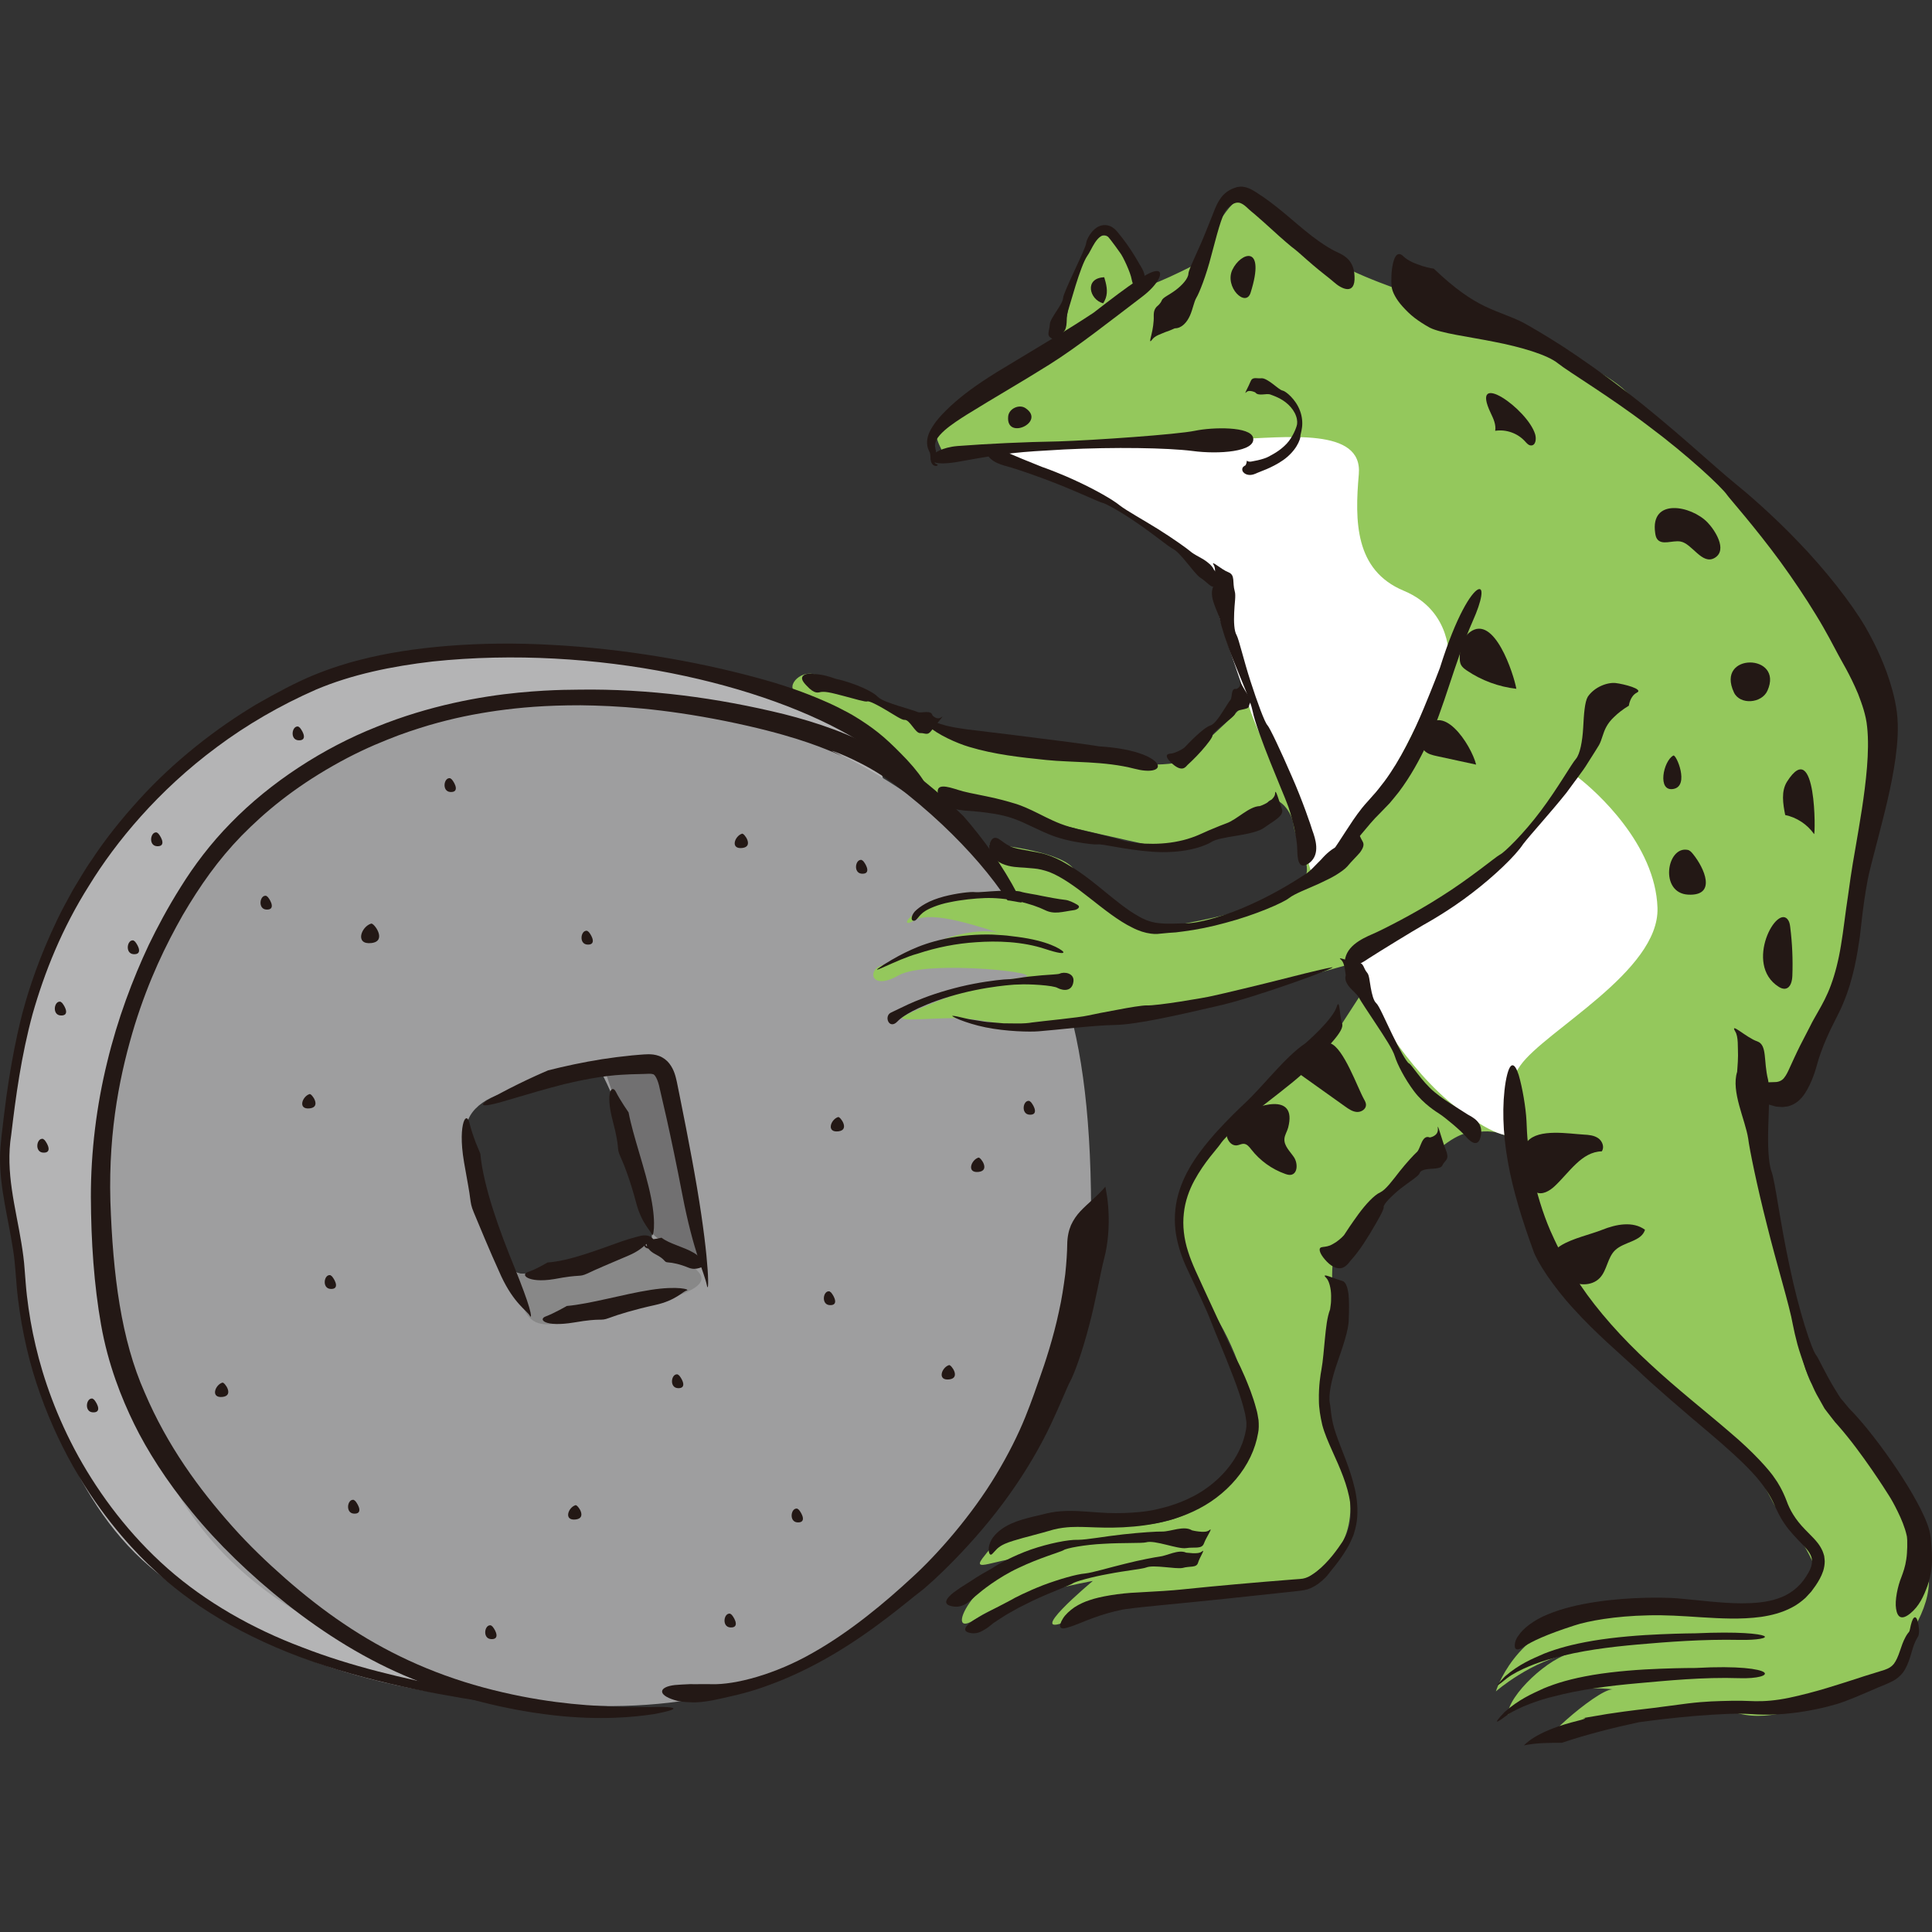 <?xml version="1.0" encoding="iso-8859-1"?>
<!-- Generator: Adobe Illustrator 21.1.0, SVG Export Plug-In . SVG Version: 6.00 Build 0)  -->
<svg version="1.1" id="_x31_2" xmlns="http://www.w3.org/2000/svg" xmlns:xlink="http://www.w3.org/1999/xlink" x="0px" y="0px"
	 viewBox="0 0 512 512" style="enable-background:new 0 0 512 512;" xml:space="preserve">
<rect x="0" y="0" width="512" height="512" fill="#333333" stroke="none"/>
<g>
	<path style="fill:#B4B4B5;" d="M77.642,184.212c-22.857,12.857-52.046,30.36-66.142,69.394
		c-14.096,39.034-9.254,53.96-9.759,59.636c-0.505,5.676,3.253,22.77,5.421,36.866c2.169,14.096,10.843,46.624,32.529,65.057
		c21.686,18.433,50.961,32.529,96.502,35.781c45.54,3.253-23.854-59.636-37.95-103.007c-14.096-43.371,8.674-100.839,8.674-100.839
		s53.13-42.287,72.647-43.371c19.517-1.084,57.467,9.759,55.299,5.421c-2.169-4.337,0-20.601-39.034-29.276
		C156.795,171.201,112.34,164.695,77.642,184.212z"/>
	<path style="fill:#9E9E9F;" d="M260.887,227.584c-19.846-21.4-79.153-61.804-157.222-33.613
		c-26.456,9.554-73.731,35.781-75.9,120.356c2.169,94.333,45.54,111.682,76.984,125.777c31.444,14.096,66.142,15.18,95.417,6.506
		c29.276-8.674,87.827-58.551,88.911-116.018C290.163,273.124,280.733,248.984,260.887,227.584z M172.518,328.423
		c-1.372,1.088-30.36,11.927-35.781,8.674c-5.422-3.253-9.759-22.228-9.759-22.228l-2.711-13.012
		c-2.711-5.963,3.795-11.385,10.843-12.469c7.048-1.084,24.396-4.879,24.396-4.879s3.795,7.048,6.506,16.264
		C168.722,309.99,173.889,327.334,172.518,328.423z"/>
	<path style="fill:#717071;" d="M160.048,282.882c5.964-1.084,14.096-3.253,15.18-0.542c1.084,2.711,10.843,53.13,10.843,53.13
		s-13.012-7.048-13.554-9.216c-0.542-2.169-6.506-25.481-6.506-25.481L160.048,282.882z"/>
	<path style="fill:#888888;" d="M136.736,337.097c0.542,1.626,17.891-1.626,23.854-4.879c5.964-3.253,11.927-3.795,11.927-3.795
		s11.226,6.312,13.011,9.216c1.785,2.905-3.253,4.879-8.132,6.506c-4.879,1.626-24.396,5.964-28.734,6.506
		c-4.337,0.542-8.132,1.084-10.301-4.879C136.194,339.807,136.736,337.097,136.736,337.097z"/>
	<path style="fill:#94C85C;" d="M265.657,119.327c-4.232,0.639-14.239,3.741-16.156-0.172c-1.917-3.913-2.169-5.421,1.626-8.674
		c3.795-3.253,23.854-15.722,25.481-17.349c1.626-1.627,5.646-5.245,6.347-10.483c0.701-5.239,5.143-18.141,8.784-20.057
		c3.641-1.916,10.827,11.262,10.859,13.04c0.032,1.778,14.67-5.812,14.67-5.812s5.034-11.328,9.294-15.646
		c4.259-4.318,13.476,3.719,19.44,9.683c5.964,5.964,17.348,10.301,26.565,13.554c9.216,3.253,48.965,16.913,58.367,26.347
		c9.401,9.434,46.267,38.168,57.11,59.854c10.843,21.686,9.759,31.444,10.301,40.661c0.542,9.216-9.758,56.925-10.843,59.094
		c-1.084,2.169-7.119,24.383-11.927,26.023c-4.809,1.64-9.76,1.761-9.76,1.761s8.694,66.083,14.256,75.479
		c5.562,9.396,22.612,21.43,26.949,34.441c4.337,13.011,6.191,18.729,1.198,28.611c-4.993,9.882-7.161,16.929-18.547,19.64
		c-11.385,2.711-19.974,6.932-28.691,4.821c-8.717-2.111-38.535,0.058-47.751,5.479c-9.216,5.421,9.759-11.927,14.096-11.927
		c0,0-16.455-2.312-27.745,6.705c0.095-5.079,10.938-15.379,17.444-16.464c-11.385,2.169-20.601,10.301-20.601,10.301
		s4.879-16.264,23.312-20.059c18.433-3.795,52.588-2.711,52.588-2.711s11.427-4.3,7.882-11.908
		c-3.545-7.609-9.915-14.622-9.915-14.622l-6.642-12.504c0,0-33.071-27.107-38.492-33.613c-5.421-6.506-20.602-31.986-21.686-43.914
		c-1.084-11.927-13.011-8.674-13.011-8.674s-2.711-1.084-9.216,4.337c-6.506,5.421-24.991,25.47-27.107,27.107
		c-2.116,1.637-0.542,16.264-0.542,21.686c0,5.421-4.879,13.554,0.542,28.734c5.421,15.18,5.975,26.288-5.382,34.514
		c-11.356,8.226-13.051,4.521-13.051,4.521s-38.492,2.169-52.046,8.132c-13.554,5.964,5.964-10.301,5.964-10.301
		s-21.882,3.839-31,10.052c-9.118,6.213-0.444-12.22,15.278-16.015c-7.59-1.084-16.806,4.337-13.554,0
		c3.253-4.337,8.132-9.758,19.517-9.758c11.385,0,19.202,2.587,29.931-0.333c10.73-2.92,22.115-13.763,22.657-20.811
		c0.542-7.048-3.385-21.412-9.282-31.579c-5.898-10.166-11.319-23.178-11.319-29.141s12.469-21.144,18.975-27.107
		c6.506-5.964,24.839-23.039,24.839-23.039l4.45-6.87l-0.487-9.352c0,0-24.464,6.732-29.886,8.358
		c-5.422,1.626-46.624,9.216-52.588,9.216c-5.964,0-15.035-2.042-21.071-2.647c-6.036-0.605-20.188,1.281-16.365-0.746
		c3.823-2.027,19.891-8.928,30.494-10.039c10.603-1.111-24.502-5-32.092-0.663c-7.59,4.337-8.447-1.849-3.953-2.822
		c4.495-0.973,21.453-12.631,33.575-7.615c-7.395-2.032-20.584-7.136-25.645-4.042c-5.062,3.094-0.06-7.541,27.528-7.103
		c-6.567-8.778-7.339-13.242-7.339-13.242s17.711,1.56,21.982,6.265c4.271,4.705,7.998,18.874,29.989,14.771
		c21.991-4.103,27.181-8.344,30.82-11.374c3.64-3.03-1.606-9.836-2.236-14.565c-0.63-4.729-5.086-8.52-6.924-6.082
		c-1.838,2.438-17.97,13.891-30.505,11.417c-12.536-2.474-56.694-13.176-56.694-13.176l-16.019-14.778
		c0,0-14.638-10.843-20.059-11.927c-5.421-1.084-1.394-6.186,2.421-5.659c3.816,0.527,20.349,8.37,27.396,12.165
		c7.048,3.795,17.891,4.879,23.854,6.506s36.479,5.524,40.458,5.381c3.979-0.143,7.793-0.502,9.961-3.212
		c2.169-2.711,14.186-12.566,14.141-14.957c-0.045-2.391-2.876-27.294-2.756-31.667c0.12-4.373-10.843-11.927-11.385-13.554
		C316.185,137.588,269.89,118.688,265.657,119.327z"/>
	<path style="fill:#FFFFFF;" d="M265.657,119.327c7.157-2.883,46.191-2.34,60.829-2.883c14.638-0.542,34.697-3.253,33.613,9.216
		c-1.084,12.469-1.084,25.481,11.927,30.902c13.012,5.421,11.927,18.433,11.927,18.433s-22.154,46.352-28.734,52.046
		s-6.506,10.301-9.216-1.626c-2.711-11.927-12.161-29.272-15.026-38.219c-2.865-8.947-9.464-26.238-9.394-31.844
		c0.07-5.606-26-23.185-39.553-28.606C268.477,121.324,265.657,119.327,265.657,119.327z"/>
	<path style="fill:#FFFFFF;" d="M418.143,205.978c4.845,3.715,20.567,17.81,21.109,34.617c0.542,16.806-29.818,32.529-36.324,41.745
		s-2.169,18.433-2.169,18.433s-2.998,1.841-15.053-7.483c-12.055-9.323-24.931-28.751-26.083-38.283
		c11.859-8.448,33.545-19.833,37.34-24.712C400.76,225.415,418.143,205.978,418.143,205.978z"/>
	<g>
		<path style="fill:#231815;" d="M321.704,150.979c-0.469-1.094-1.602-1.97-2.798-2.751c-1.244-0.735-2.576-1.352-3.439-2.104
			c-0.868-0.753-4.511-3.355-8.505-5.868c-4.01-2.504-8.381-4.892-10.2-6.309c-1.924-1.577-6.534-4.165-10.984-6.241
			c-4.438-2.109-8.714-3.658-9.643-3.973c-1.826-0.707-8.369-3.359-10.477-4.407c-2.112-1.022-5.252-2.057-4.232,0.639
			c1.001,2.677,4.461,3.325,6.321,3.876c0.936,0.241,6.797,2.152,12.473,4.418c5.689,2.242,11.172,4.839,11.986,5.009
			c0.822,0.138,5.209,2.581,9.357,5.483c4.176,2.864,8.116,6.099,9.122,6.615c2.15,0.953,5.61,6.461,7.384,7.708
			c1.944,1.184,2.877,2.996,4.201,2.287c1.285-0.697,4.246-1.23,2.843-1.377c-0.7-0.073-1.543-0.825-2.216-1.561
			C322.232,151.68,321.704,150.979,321.704,150.979z"/>
		<path style="fill:#231815;" d="M289.782,82.891c10.082-7.839,14.849-11.112,16.816-11.066c1.899-0.023,0.578,3.368-3.818,6.729
			c-8.73,6.633-17.276,13.408-24.633,18.024c-7.33,4.615-14.84,8.894-21.98,13.332c-1.763,1.125-3.981,2.521-5.834,4.127
			c-0.884,0.809-1.745,1.668-2.175,2.563c-0.193,0.441-0.353,0.888-0.358,1.336c-0.061,0.233,0.034,0.443,0.054,0.667l0.05,0.339
			l0.12,0.492c0.118,1.242-0.281,1.997-0.344,2.645c-0.063,0.304,0.007,0.658,0.29,0.82c0.254,0.144,0.43,0.161,0.528,0.231
			l-0.043,0.221c-0.118,0.032-0.458,0.344-1.185-0.144c-0.598-0.573-0.582-1.174-0.655-1.655c-0.05-0.496-0.052-1.065-0.165-1.494
			c0.009-0.121-0.598-1.099-0.687-1.892c-0.177-0.838-0.061-1.645,0.104-2.367c0.372-1.458,1.097-2.482,1.747-3.48
			c1.38-1.91,2.848-3.352,4.391-4.793c3.106-2.851,6.65-5.481,12.169-8.911c5.526-3.335,11.972-7.225,17.04-10.283
			C286.234,85.259,289.782,82.891,289.782,82.891z"/>
		<path style="fill:#231815;" d="M311.379,87.008c1.84-0.014,3.224-1.672,3.976-3.385c0.773-1.746,1.033-3.575,1.697-4.725
			c0.73-1.152,2.63-5.952,3.931-11.086c0.707-2.559,1.362-5.196,2.048-7.468c0.686-2.226,1.384-4.315,2.195-5.033
			c0.378-0.357,0.786-0.785,1.337-1.137c0.523-0.36,1.282-0.617,2.073-0.392c1.359,0.512,1.819,1.38,3.691,2.84
			c1.572,1.333,3.129,2.761,4.584,4.067c2.877,2.648,5.44,4.829,6.165,5.334c0.9,0.669,2.8,2.464,4.898,4.236
			c2.075,1.797,4.373,3.478,5.451,4.448c2.18,1.977,5.773,3.607,5.54-1.449c-0.136-4.991-3.65-5.898-5.508-6.876
			c-0.449-0.232-2.053-1.111-4.096-2.574c-2.06-1.438-4.536-3.515-7.101-5.708c-2.556-2.19-5.272-4.393-7.574-5.958
			c-0.952-0.606-2.664-1.865-3.863-2.285c-1.226-0.474-2.139-0.443-2.538-0.335c-0.417,0.015-0.471,0.057-0.512,0.077
			c-0.553,0.222-2.939,0.681-4.599,3.401c-0.426,0.65-0.813,1.408-1.16,2.245c-0.247,0.625-0.505,1.281-0.77,1.957
			c-0.501,1.248-1.029,2.569-1.559,3.896c-2.096,5.318-4.672,10.171-4.744,11.42c-0.036,1.284-1.665,3.089-3.392,4.374
			c-1.76,1.321-3.371,1.928-3.673,2.733c-0.349,0.855-0.958,1.305-1.393,1.705c-0.417,0.517-0.759,1.049-0.732,2.476
			c0.063,1.425-0.252,3.482-0.621,4.928c-0.363,1.443-0.553,2.272,0.213,1.243c0.743-1.032,2.266-1.427,3.582-2.006
			C310.287,87.542,311.343,86.958,311.379,87.008z"/>
		<path style="fill:#231815;" d="M379.968,71.197c5.601,5.345,9.681,8.091,13.445,9.929c3.745,1.804,7.06,2.723,10.302,4.4
			c1.595,0.879,5.472,3.087,10.411,6.262c4.912,3.216,10.88,7.391,16.809,11.969c11.906,9.109,23.423,19.964,29.067,24.52
			c2.778,2.227,9.702,8.134,16.66,15.419c6.987,7.24,13.88,15.981,17.65,22.393c0.899,1.629,3.367,5.797,5.635,11.938
			c1.083,3.102,2.214,6.633,2.744,10.724c0.514,4.227,0.152,8.271-0.358,12.167c-1.09,7.775-3.045,15.005-4.518,20.772
			c-1.518,5.746-2.581,9.964-2.839,11.387c-1.468,7.756-1.876,14.17-2.245,16.134c-0.471,3.05-1.414,10.034-4.341,16.847
			c-0.363,0.844-0.725,1.69-1.151,2.504c-0.387,0.775-0.773,1.546-1.153,2.306c-0.73,1.421-1.402,2.82-1.978,4.162
			c-1.178,2.667-2.017,5.074-2.486,6.805c-0.328,1.241-1.45,5.224-3.405,8.082c-0.972,1.441-2.286,2.63-3.947,3.14
			c-0.39,0.19-0.825,0.167-1.228,0.247c-0.408,0.082-0.813,0.094-1.212,0.043c-0.396-0.031-0.788-0.059-1.171-0.088
			c-0.381-0.109-0.757-0.214-1.121-0.318c-1.461-0.326-2.719-1.236-3.72-1.791c-0.918-0.696-1.577-1.329-1.933-1.862
			c-0.732-1.081-0.116-1.729,1.595-2.123c1.702-0.399,3.31-0.318,4.939-0.403c0.807,0.003,1.767-0.317,2.361-1.082
			c0.598-0.74,1.008-1.605,1.391-2.454c0.43-0.939,0.865-1.884,1.289-2.808c0.523-1.149,1.076-2.277,1.602-3.341
			c1.09-2.114,2.062-3.996,2.778-5.382c0.322-0.709,1.065-1.989,2.089-3.797c1.004-1.759,2.252-3.985,3.312-6.908
			c1.069-2.905,1.983-6.428,2.635-10.457c0.684-4.024,1.149-8.536,1.901-13.369c0.231-1.738,0.865-6.481,1.967-12.604
			c1.042-6.126,2.413-13.712,3.027-21.188c0.297-3.724,0.397-7.437,0.041-10.72c-0.301-3.192-1.396-6.139-2.397-8.763
			c-2.189-5.231-4.549-8.962-5.204-10.271c-1.248-2.318-3.233-6.236-5.961-10.666c-2.701-4.437-6.031-9.413-9.398-14.043
			c-6.768-9.244-13.692-17.015-14.138-17.712c-1.441-2.138-10.617-10.677-20.826-18.274c-10.121-7.734-21.209-14.385-23.994-16.614
			c-2.769-2.278-9.869-4.367-16.956-5.73c-7.101-1.419-14.029-2.241-17.038-3.741c-1.498-0.829-2.848-1.702-4.047-2.617
			c-1.196-0.919-2.22-1.969-3.095-2.924c-1.745-1.917-2.812-3.906-2.973-5.413c-0.308-3.011,0.299-10.665,3.072-7.999
			c1.355,1.347,3.412,2.046,5.073,2.611C378.604,71.018,379.968,71.197,379.968,71.197z"/>
		<path style="fill:#231815;" d="M381.595,176.986c4.393-14.032,8.372-19.92,10.051-20.756c1.699-0.845,1.112,2.867-1.353,8.36
			c-4.885,11.098-7.633,23.189-11.958,32.244c-2.121,4.522-4.559,8.973-7.635,13.053c-0.809,0.993-1.588,2.006-2.431,2.97
			l-2.669,2.762c-1.593,1.527-3.127,3.401-4.676,5.262c-3.079,3.704-7.982,9.602-12.282,11.854
			c-2.087,1.195-3.788,1.287-4.069,1.135c-0.154-0.079,0.002-0.261,0.503-0.546c0.501-0.27,1.346-0.709,2.486-1.593
			c2.291-1.762,3.854-3.813,5.25-5.701c1.382-1.918,2.558-3.775,3.806-5.698c1.26-1.925,2.533-3.937,4.314-6.182
			c0.43-0.563,0.958-1.132,1.486-1.722c0.458-0.52,0.934-1.057,1.425-1.617c1.026-1.064,1.96-2.377,3.047-3.745
			c4.191-5.635,7.88-13.209,10.42-19.355C379.871,181.571,381.595,176.986,381.595,176.986z"/>
		<path style="fill:#231815;" d="M354.649,224.218c-1.581,0.632-3.12,1.951-4.518,3.557c-1.511,1.459-2.918,3.195-4.439,4.056
			c-1.45,0.938-7.155,4.672-13.796,7.661c-6.582,3.096-14.106,5.198-17.643,5.205c-1.874-0.043-4.871,0.319-8.046-0.165
			c-0.773-0.163-1.486-0.335-2.261-0.618c-0.773-0.339-1.554-0.689-2.32-1.151c-1.547-0.859-3.063-1.93-4.525-3.045
			c-2.925-2.232-5.676-4.6-7.989-6.387c-2.307-1.796-4.16-3.012-4.849-3.404c-1.348-0.781-4.384-2.928-8.451-3.857
			c-3.768-0.758-7.2-1.179-8.322-1.901c-1.264-0.616-2.021-1.38-2.848-1.862c-0.786-0.457-1.817-0.565-2.361,1.356
			c-0.254,0.986-0.059,2.015,0.526,2.972c0.582,0.956,1.604,1.735,2.71,2.234c2.266,1.004,4.556,0.965,6.038,1.075
			c0.367,0.032,1.23,0.107,2.465,0.212c1.269,0.112,2.504,0.39,4.137,0.971c3.186,1.246,6.96,3.951,10.671,6.902
			c3.729,2.924,7.554,5.997,11.177,7.757c1.76,0.928,3.494,1.451,4.96,1.634c1.412,0.214,2.261,0.028,2.619,0
			c0.349-0.053,1.117-0.088,2.182-0.203c0.537-0.036,1.153-0.079,1.84-0.126c0.671-0.086,1.409-0.18,2.2-0.281
			c3.163-0.406,7.114-1.171,11.007-2.259c7.828-2.052,15.404-5.387,16.811-6.566c1.443-1.116,4.658-2.338,7.855-3.768
			c1.57-0.768,3.186-1.478,4.511-2.291c1.321-0.817,2.417-1.601,3.043-2.293c1.203-1.461,2.492-2.657,3.369-3.706
			c0.822-1.13,1.235-2.079,0.691-2.948c-1.047-1.781-2.316-5.637-2.306-3.737c-0.002,0.946-0.981,2.261-2.001,3.283
			C355.703,223.493,354.649,224.218,354.649,224.218z"/>
		<path style="fill:#231815;" d="M431.665,187.012c-1.731,1.049-2.925,2.031-3.865,2.948c-0.979,0.902-1.62,1.77-2.087,2.621
			c-0.945,1.692-1.131,3.36-1.948,4.854c-0.431,0.735-1.552,2.498-3.025,4.814c-0.698,1.18-1.622,2.416-2.596,3.729
			c-0.967,1.313-1.989,2.705-3.029,4.118c-4.38,5.483-9.382,10.902-11.467,13.601c-2.03,3.102-7.742,8.551-13.558,12.982
			c-5.791,4.486-11.7,7.786-12.964,8.495c-2.524,1.439-11.46,6.904-14.353,8.776c-2.843,1.976-7.187,4.112-6.28,0.034
			c0.895-4.06,5.807-5.776,8.401-6.969c1.285-0.604,9.464-4.573,17.022-9.437c7.622-4.777,14.471-10.506,15.545-11.072
			c1.135-0.485,6.435-5.678,10.887-11.656c4.484-5.961,8.175-12.504,9.296-13.744c1.081-1.272,1.724-4.743,1.917-8.249
			c0.179-3.536,0.405-6.852,1.228-8.226c1.815-2.654,5.263-3.854,7.384-3.62c2.114,0.255,7.481,1.599,5.626,2.541
			C431.95,184.474,431.665,187.012,431.665,187.012z"/>
		<path style="fill:#231815;" d="M321.584,155.352c-0.705,1.32-0.421,3.058,0.15,4.662c0.539,1.628,1.355,3.144,1.627,4.432
			c0.199,1.32,1.745,6.226,3.77,11.21c1.996,5.003,4.321,10.18,4.826,12.78c1.078,5.621,8.403,22.386,9.11,24.424
			c0.446,1.006,1.176,3.423,1.772,5.901c0.576,2.484,0.954,5.018,0.945,6.272c0.045,2.499,0.233,5.801,3.217,3.655
			c3.027-2.344,1.541-6.555,0.784-8.635c-0.317-1.099-2.624-7.943-5.487-14.396c-2.816-6.484-5.759-12.788-6.435-13.494
			c-0.689-0.7-2.689-6.083-4.454-11.583c-1.785-5.507-3.081-11.117-3.684-12.239c-0.677-1.119-0.766-3.583-0.657-5.946
			c0.073-2.388,0.514-4.581,0.145-5.727c-0.671-2.342,0.197-4.239-1.631-4.999c-1.89-0.695-4.917-3.522-3.926-1.921
			c0.498,0.799,0.34,2.166,0.247,3.37C321.733,154.307,321.584,155.352,321.584,155.352z"/>
		<path style="fill:#231815;" d="M460.362,284.042c-1.663,5.234,2.143,12.636,2.93,17.71c0.304,2.59,2.32,12.53,4.978,22.923
			c2.578,10.424,5.957,21.234,6.861,26.391c0.258,1.382,0.671,3.139,1.201,5.167c0.551,2.021,1.364,4.272,2.189,6.706
			c0.46,1.204,1.015,2.427,1.552,3.69c0.521,1.267,1.103,2.547,1.853,3.797l1.065,1.904l0.539,0.957l0.693,0.914l1.412,1.823
			l0.709,0.898l0.659,0.733c3.507,3.97,6.6,8.293,8.961,11.685c2.356,3.419,3.999,5.995,4.57,6.909
			c0.591,0.905,1.475,2.458,2.395,4.359c0.927,1.875,1.901,4.212,2.354,6.261c0.147,0.554,0.084,0.835,0.154,1.315
			c0.002,0.603,0.005,1.203,0.005,1.793c-0.034,1.162-0.095,2.269-0.251,3.243c-0.27,1.948-0.832,3.478-1.292,4.714
			c-0.986,2.401-1.785,6.199-1.416,8.405c0.342,2.266,1.43,3.138,3.779,1.226c2.347-1.921,3.532-4.537,4.547-7.305
			c0.494-1.405,0.904-3.043,1.069-4.648c0.172-1.601,0.129-3.08,0.077-4.272c-0.025-0.597-0.093-1.986-0.29-3.921
			c-0.342-2.606-1.4-4.914-2.698-7.56c-2.644-5.204-6.525-11.206-10.801-16.935c-2.146-2.863-4.371-5.65-6.709-8.203
			c-0.566-0.62-1.305-1.299-1.717-1.833c-0.444-0.539-0.881-1.067-1.307-1.585c-0.922-0.935-1.543-2.264-2.252-3.303
			c-2.66-4.416-4.225-8.006-4.79-8.735c-1.269-1.408-4.747-12.228-7.087-23.511c-2.479-11.262-3.888-22.862-4.828-25.282
			c-0.884-2.435-1.013-7.367-0.85-12.244c0.125-4.884,0.478-9.665-0.07-12.097c-1.251-4.98-0.159-9.178-2.857-10.155
			c-2.771-0.898-7.429-5.338-5.83-2.599c0.852,1.353,0.643,4.071,0.73,6.346c-0.011,1.153-0.079,2.232-0.143,3.025
			C460.398,283.54,460.362,284.042,460.362,284.042z"/>
		<path style="fill:#231815;" d="M406.316,331.379c-2.807-7.745-5.356-15.729-6.716-23.509c-1.389-7.755-1.572-15.205-0.58-21.207
			c1.067-6.004,2.424-5.003,3.453-1.78c0.958,3.241,1.892,8.645,2.064,12.194c0.107,1.781,0.107,3.93,0.442,6.268
			c0.143,1.17,0.249,2.404,0.435,3.663c0.229,1.252,0.465,2.542,0.705,3.854c1.078,5.221,2.75,10.674,4.722,15.246
			c1.026,2.257,3.464,7.927,8.018,14.497c4.454,6.624,11.007,14.044,18.309,20.739c7.253,6.753,15.103,12.893,21.289,18.237
			c6.237,5.243,10.583,10.147,11.924,12.254c0.696,0.917,2.019,3.088,3.095,5.929c0.813,2.321,2.257,4.872,4.86,7.538
			c0.707,0.723,1.436,1.469,2.186,2.236c0.775,0.813,1.749,1.887,2.463,3.48c0.161,0.425,0.322,0.854,0.437,1.296
			c0.068,0.466,0.118,0.941,0.147,1.416c0.007,0.902-0.163,1.824-0.401,2.578c-0.51,1.531-1.237,2.735-1.989,3.861l-1.178,1.622
			l-1.516,1.643c-1.106,0.999-2.318,1.905-3.632,2.576c-2.615,1.378-5.413,2.078-8.145,2.48c-5.485,0.742-10.812,0.402-15.851,0.105
			c-5.064-0.339-9.756-0.647-14.127-0.511c-8.759,0.187-15.887,1.475-19.523,2.686c-7.384,2.382-11.245,4.204-13.223,5.543
			c-0.977,0.663-1.89,1.021-2.302,0.633c-0.208-0.194-0.301-0.58-0.229-1.188c0.054-0.617,0.281-1.458,0.943-2.288
			c1.142-1.825,4.056-4.163,7.855-5.674c3.786-1.581,8.356-2.633,12.837-3.297c8.972-1.337,17.627-1.135,19.888-1.022
			c1.135,0.013,4.957,0.424,10.107,0.929c2.578,0.237,5.501,0.492,8.596,0.489c3.079-0.017,6.394-0.211,9.466-1.267
			c3.113-1.015,5.728-3.03,7.504-5.851c0.872-1.342,1.622-2.79,1.554-4.22c-0.059-1.434-1.047-2.667-2.028-3.736
			c-2.048-2.114-3.995-4.101-5.263-6.038c-1.337-1.902-2.069-3.66-2.624-4.847c-0.999-2.365-2.923-5.536-5.936-8.722
			c-2.97-3.199-6.731-6.526-10.583-9.824c-7.76-6.536-15.626-13.294-19.893-17.403c-4.336-4.018-11.147-9.804-16.725-16.003
			C411.495,340.879,407.288,334.31,406.316,331.379z"/>
		<path style="fill:#231815;" d="M449.312,442.032c11.618-0.635,16.927,0.289,18.135,1.111c1.205,0.856-1.69,1.748-6.507,1.593
			c-9.643-0.326-19.245,0.671-26.855,1.339c-7.613,0.681-15.21,1.615-22.494,3.544c-3.675,0.863-9.017,2.755-12.01,4.781
			c-2.828,2.118-4.33,3.002-0.877-0.67c3.766-3.314,7.015-4.741,10.388-6.288c3.439-1.421,7.252-2.576,13.053-3.566
			c5.807-0.971,12.618-1.464,17.953-1.649C445.438,442.018,449.312,442.032,449.312,442.032z"/>
		<path style="fill:#231815;" d="M449.326,432.844c11.605-0.515,16.913,0.139,18.121,0.676c1.205,0.572-1.69,1.163-6.509,1.067
			c-9.647-0.205-19.267,0.553-26.905,1.221c-7.633,0.684-15.273,1.622-22.587,3.684c-3.684,0.927-9.031,2.991-11.942,5.146
			c-2.751,2.252-4.09,3.187-0.646-0.394c3.761-3.233,7.021-4.568,10.386-6.032c3.435-1.339,7.228-2.428,12.996-3.412
			c5.777-0.966,12.565-1.489,17.89-1.704C445.454,432.861,449.326,432.844,449.326,432.844z"/>
		<path style="fill:#231815;" d="M345.899,276.512c-5.32,3.563-11.179,11.386-16.089,15.932c-1.21,1.148-4.203,3.945-7.837,7.975
			c-3.525,4.048-7.953,9.489-9.783,16.312c-0.906,3.375-1.088,6.981-0.533,10.372c0.562,3.392,1.704,6.567,3.045,9.367
			c2.639,5.622,4.946,10.41,6.135,13.523c1.285,3.337,3.543,8.488,5.855,14.526c1.162,3.009,2.334,6.273,3.133,9.593
			c0.242,0.836,0.31,1.644,0.444,2.461c0.1,0.428,0.018,0.757,0.036,1.129c0.014,0.354,0.002,0.727-0.104,1.157
			c-0.281,1.648-0.77,3.266-1.455,4.784c-2.694,6.167-8.007,10.572-12.529,12.894c-4.597,2.39-8.46,3.132-9.774,3.464
			c-2.662,0.684-9.013,1.33-15.529,0.805c-3.267-0.228-6.754-0.578-10.014-0.292c-1.586,0.11-3.254,0.468-4.445,0.781
			c-1.187,0.282-2.216,0.528-3.036,0.723c-3.312,0.832-7.751,2.035-10.316,5.479c-0.605,0.859-0.972,1.829-1.067,2.646
			c-0.109,0.794,0.077,1.405,0.238,1.667c0.419,0.598,0.822-0.234,1.982-1.391c1.219-1.1,2.658-1.585,4.262-2.098
			c1.597-0.501,3.376-0.973,5.227-1.459c0.931-0.25,1.869-0.503,2.794-0.751c0.909-0.259,1.803-0.515,2.667-0.761
			c1.615-0.411,3.213-0.59,4.563-0.665c0.675-0.041,2.263-0.07,4.629,0.019c2.359,0.09,5.562,0.228,9.224,0.045
			c3.666-0.186,7.853-0.656,12.171-1.844c4.3-1.179,8.759-3.114,12.586-6.027c3.82-2.877,7.021-6.628,8.999-10.781
			c0.992-2.069,1.674-4.228,2.032-6.344c0.224-0.971,0.204-2.32,0.116-3.393c-0.186-1.007-0.306-2.044-0.585-2.907
			c-0.945-3.592-2.141-6.409-3.038-8.563c-0.92-2.139-1.606-3.562-1.926-4.073c-0.614-1.036-2.354-4.97-4.81-10.302
			c-1.23-2.661-2.626-5.679-4.108-8.884c-1.436-3.206-3.145-6.572-4.196-9.92c-1.101-3.376-1.511-6.893-1.137-10.141
			c0.331-3.258,1.432-6.224,2.782-8.714c2.717-4.993,5.92-8.264,6.829-9.589c3.673-5.435,19.594-15.748,24.05-20.909
			c4.484-5.034,9.011-9.198,8.274-11.13c-0.718-1.967-0.566-7.154-1.484-4.271c-0.453,1.447-2.452,3.911-4.43,5.919
			C347.786,274.902,345.899,276.512,345.899,276.512z"/>
		<path style="fill:#231815;" d="M315.879,405.551c-2.128-1.337-5.653,0.361-7.919,0.327c-1.149-0.045-5.63,0.225-10.334,0.749
			c-4.713,0.505-9.609,1.438-11.936,1.44c-2.517-0.099-7.762,0.955-12.484,2.574c-4.715,1.651-8.773,3.973-9.606,4.516
			c-0.804,0.604-2.884,1.628-4.889,2.896c-1.944,1.34-4.11,2.559-5.062,3.312c-2.057,1.361-4.622,3.709-1.314,4.316
			c3.287,0.709,5.22-2.061,6.774-3.201c0.689-0.623,5.374-4.464,10.85-6.982c5.408-2.605,11.195-4.246,11.902-4.693
			c0.684-0.504,5.592-1.459,10.631-1.686c5.03-0.314,10.119-0.1,11.231-0.384c2.277-0.689,8.412,1.873,10.608,1.53
			c2.259-0.364,4.148,0.364,4.735-1.252c0.576-1.638,2.594-4.45,1.389-3.479c-0.603,0.488-1.74,0.463-2.732,0.34
			C316.73,405.776,315.879,405.551,315.879,405.551z"/>
		<path style="fill:#231815;" d="M331.417,77.583c-1.276,4.039-6.999-1.542-4.815-6.115
			C328.786,66.896,335.545,64.507,331.417,77.583z"/>
		<path style="fill:#231815;" d="M282.038,119.109c13.325-0.667,27.356-0.436,34.058,0.411c6.693,0.902,16.839,0.261,15.991-3.515
			c-0.678-3.039-10.71-2.824-15.393-1.85c-4.663,0.983-26.737,2.515-36.099,2.817c-9.378,0.163-18.767,0.621-26.81,1.227
			c-8.068,0.665-11.283,6.448,1.121,4C267.375,119.968,269.398,119.82,282.038,119.109z"/>
		<path style="fill:#231815;" d="M332.663,103.997c0.854,1.135,2.941,0.11,4.078,0.586c0.532,0.227,2.832,0.884,4.674,2.64
			c0.915,0.855,1.686,1.952,2.053,3.037c0.394,1.077,0.365,2.094,0.147,2.668c-0.385,1.26-1.443,3.662-3.272,5.284
			c-1.736,1.643-3.877,2.625-4.305,2.875c-0.437,0.248-1.545,0.623-2.735,0.893c-0.596,0.138-1.205,0.258-1.754,0.348
			c-0.446,0.054-0.716-0.014-0.89-0.096l-0.19-0.128l-0.036-0.057l-0.05,0.368c-0.107,0.651-0.335,0.928-0.354,0.938l0.179-0.088
			l-0.002,0.001c-0.168,0.062-0.43,0.173-0.646,0.373c-0.467,0.392-0.449,1.055-0.082,1.487c0.356,0.443,0.904,0.658,1.393,0.719
			c0.986,0.138,1.912-0.343,2.329-0.528c0.458-0.251,3.788-1.25,6.82-3.36c1.502-1.036,2.819-2.458,3.575-3.713
			c0.775-1.264,1.06-2.329,1.015-2.603c-0.039-0.276,0.27-1.11,0.431-2.35c0.17-1.233,0.057-2.9-0.53-4.423
			c-1.135-3.113-3.838-5.216-4.547-5.335c-0.711-0.151-1.67-1.056-2.753-1.852c-1.069-0.804-2.202-1.498-2.898-1.433
			c-1.393,0.129-2.39-0.479-2.911,0.855c-0.521,1.339-1.892,3.663-1.146,2.857C331.009,103.151,332.663,103.997,332.663,103.997z"/>
		<path style="fill:#231815;" d="M352.898,256.364c2.866-0.503-20.258,8.079-30.546,10.302c-10.216,2.355-21.214,4.903-27.091,4.966
			c-5.852,0.127-15.189,1.314-19.94,1.667c-2.361,0.211-8.712,0.061-14.124-1.039c-5.433-1.099-9.659-3.14-8.712-3.057
			c0.476-0.003,1.815,0.288,3.596,0.731c0.888,0.233,1.933,0.323,3.016,0.52c1.085,0.181,2.232,0.386,3.408,0.447
			c1.171,0.097,2.35,0.195,3.48,0.289c1.137,0.012,2.23,0.024,3.217,0.034c1.976,0.043,3.543-0.109,4.255-0.254
			c2.855-0.387,12.461-1.289,14.915-1.86c1.228-0.292,4.482-0.911,7.735-1.509c3.254-0.628,6.516-1.165,7.796-1.161
			c2.567,0.146,15.357-2.002,17.46-2.521c2.116-0.432,14.373-3.385,17.511-4.203C342.018,258.929,349.694,256.941,352.898,256.364z"
			/>
		<path style="fill:#231815;" d="M284.626,241.193c-3.108,0.417-5.211,1.231-7.717-0.016c-1.606-0.784-4.255-1.743-7.205-2.361
			c-2.945-0.634-6.169-0.92-8.741-0.816c-2.569,0.079-6.163,0.442-9.307,1.108c-3.158,0.598-5.68,1.784-6.493,2.338
			c-1.758,1.069-2.202,2.732-3.068,2.56c-0.924-0.087-0.471-1.859,0.743-2.837c0.281-0.245,1.144-1,2.461-1.714
			c1.305-0.738,3.045-1.391,4.817-1.862c3.53-0.921,7.196-1.307,8.206-1.177c1.008,0.125,3.711-0.215,6.362-0.319
			c2.644-0.129,5.211-0.009,5.789,0.197c1.158,0.395,4.126,0.76,5.682,1.144c1.566,0.317,4.316,0.843,6.174,1.043
			c0.902,0.101,2.152,0.672,3.163,1.278C286.565,240.384,285.464,241.079,284.626,241.193z"/>
		<path style="fill:#231815;" d="M269.566,248.273c8.197,1.047,11.523,3.256,12.14,3.881c0.596,0.765-1.425,0.423-4.565-0.617
			c-6.339-2.119-13.139-2.21-18.391-1.843c-5.293,0.332-10.531,1.368-15.577,3.045c-5.157,1.342-14.668,6.653-9.008,2.925
			c2.884-1.801,5.005-2.923,7.345-3.984c2.343-1.048,4.93-2.02,8.956-2.904c4.031-0.872,8.852-1.223,12.62-1.094
			c1.883,0.111,3.51,0.191,4.654,0.367C268.886,248.189,269.566,248.273,269.566,248.273z"/>
		<path style="fill:#231815;" d="M267.463,261.055c0.854-0.086,1.722-0.155,2.569-0.154c2.386-0.171,9.165,0.202,10.27,0.935
			c1.538,0.775,3.856,0.947,4.176-1.762c0.247-2.173-2.411-2.651-3.666-2.037c-0.412,0.184-2.492,0.24-4.742,0.431
			c-2.254,0.182-4.681,0.464-5.861,0.681c-1.248,0.185-2.418,0.371-3.229,0.369c-0.591-0.012-4.373,0.32-8.886,1.188
			c-4.516,0.846-9.711,2.366-13.261,3.743c-3.503,1.323-5.413,2.317-6.614,2.89c-1.201,0.576-1.67,0.802-2.134,1.024
			c-1.894,0.936-0.48,4.568,1.679,2.402c0.523-0.546,0.936-0.912,1.951-1.577c1.015-0.664,2.646-1.631,5.832-2.942
			c3.389-1.422,8.426-2.965,12.874-3.85C262.861,261.484,266.663,261.121,267.463,261.055z"/>
		<path style="fill:#231815;" d="M267.001,238.61c0.31,0.031,0.622,0.045,0.926,0.108c0.652,0.133,1.305,0.242,1.961,0.348
			c0.177,0.024,0.527,0.073,0.864,0.122c-0.365-0.766-0.735-1.53-1.13-2.283c-3.857-7.37-8.76-14.25-14.269-20.584
			c-3.295-3.224-6.729-6.295-10.311-9.175c-3.534-2.863-7.341-5.739-11.426-7.993c-8.134-4.621-16.956-7.64-25.829-9.893
			c-17.752-4.354-35.966-6.756-54.25-6.495c0,0-1.559,0.023-4.359,0.062c-2.803,0.079-6.854,0.248-11.823,0.737
			c-9.91,0.964-23.611,3.382-37.59,9.071c-13.995,5.54-28.017,14.58-38.607,25.47c-5.318,5.387-9.754,11.311-13.216,16.883
			c-3.523,5.575-6.303,10.857-8.496,15.373c-4.273,9.078-8.288,19.686-11.047,31.137c-2.807,11.433-4.334,23.686-4.316,35.67
			c0.045,11.858,0.841,23.433,2.694,33.875c1.858,10.572,5.456,19.579,8.814,26.409c3.362,6.854,8.456,14.961,15.276,23.234
			c6.774,8.312,15.377,16.675,25.194,24.441c9.79,7.74,21.094,14.883,33.292,19.809c12.126,5.097,25.004,8.214,37.404,9.641
			c12.434,1.391,21.23,0.459,26.289-0.276c5.071-0.926,6.52-1.561,4.622-1.817c-0.949-0.129-2.732-0.163-5.318-0.092
			c-2.599-0.069-5.997,0.032-10.189-0.153c-8.363-0.294-19.961-1.242-34.04-5.033c-14.07-3.797-26.291-9.625-37.064-16.921
			c-5.397-3.63-10.511-7.666-15.396-11.943c-4.878-4.293-9.625-8.81-14.063-13.802c-8.861-9.943-17.226-21.35-23.255-35.499
			c-6.24-14.033-8.426-31.136-9.092-50.707c-0.539-19.493,2.787-34.632,6.455-46.697c3.775-12.094,8.229-21.203,12.731-29.145
			c4.64-7.895,9.366-14.61,15.574-21.011c6.244-6.347,13.769-12.588,24.306-18.582c5.263-3.003,9.969-5.137,14.156-6.806
			c4.173-1.715,7.864-2.883,11.199-3.896c6.698-1.94,12.083-2.992,18.092-3.86c6.013-0.825,12.69-1.444,22.115-1.431
			c9.412,0.116,21.624,0.827,38.356,4.182c16.764,3.4,24.528,6.618,28.101,8.065c3.557,1.507,2.998,1.296,1.942,0.752
			c-1.063-0.533-2.705-1.253-1.289-0.775c0.704,0.246,2.175,0.795,4.765,2.006c2.56,1.243,6.333,3.059,11.065,6.542
			c9.595,7.237,17.02,14.51,22.6,20.974C262.467,232.196,264.956,235.528,267.001,238.61z"/>
		<path style="fill:#231815;" d="M292.936,314.481c-2.084,2.486-4.563,4.316-6.643,6.527c-1.024,1.104-1.826,2.275-2.479,3.691
			c-0.589,1.406-0.958,3.036-0.988,5.091c-0.023,2.055-0.195,4.799-0.523,7.889c-0.412,3.09-0.904,6.529-1.688,9.949
			c-1.446,6.852-3.664,13.596-5.114,17.63c-0.714,1.995-1.976,5.8-3.795,10.294c-1.819,4.511-4.454,9.834-7.694,15.202
			c-6.441,10.766-15.717,21.359-22.501,27.469c-6.666,6.176-16.073,14.144-26.108,19.788c-9.98,5.729-20.602,8.518-26.853,8.314
			c-2.195-0.05-4.074,0.036-5.678-0.011c-1.609,0.043-2.945,0.165-4.019,0.237c-2.15,0.239-3.319,0.889-3.389,1.645
			c-0.075,0.757,0.977,1.629,3.24,2.324c1.126,0.4,2.565,0.542,4.282,0.6c1.72,0.131,3.713-0.134,5.934-0.528
			c3.67-0.798,8.913-1.801,14.539-3.906c5.644-2.02,11.686-4.902,17.235-8.186c11.145-6.526,20.224-14.485,23.085-16.619
			c2.866-2.112,14.587-12.92,23.686-25.775c4.581-6.376,8.49-13.186,11.113-18.818c2.644-5.609,4.28-9.856,4.957-11.057
			c1.312-2.407,3.392-8.4,5.08-14.898c1.749-6.486,2.902-13.497,3.954-17.643c1.135-4.134,1.405-8.968,1.187-12.743
			c-0.077-1.888-0.299-3.509-0.507-4.654C293.052,315.152,292.936,314.481,292.936,314.481z"/>
		<path style="fill:#231815;" d="M227.347,196.185c-24.689-15.058-69.573-25.417-112.716-20.882
			c-10.717,1.246-21.363,3.415-30.881,7.446c-9.529,4.173-18.454,9.386-26.216,15.18c-15.64,11.569-26.878,25.25-33.902,36.706
			c-7.216,11.395-11.843,23.025-14.994,34.09c-3.022,11.144-4.461,21.854-5.664,32.013c-1.595,9.945,1.165,19.249,2.687,28.644
			c0.387,2.351,0.716,4.714,0.872,7.101c0.202,2.34,0.324,4.571,0.591,6.836c0.523,4.504,1.282,8.947,2.32,13.327
			c2.048,8.756,5.612,18.948,11.319,29.299c5.725,10.304,13.576,20.825,23.67,29.727c10.098,8.886,22.455,15.926,35.628,20.875
			c13.127,5.117,26.989,8.281,40.334,10.899c13.381,2.534,22.691,3.833,28.579,4.856c5.904,0.953,8.419,1.497,8.392,1.708
			c-0.029,0.213-2.601,0.094-6.865-0.28c-4.262-0.389-10.218-1.026-16.993-2.01c-13.524-1.945-32.757-5.154-50.627-11.367
			c-8.918-3.102-17.428-7.004-24.626-11.332c-7.214-4.297-13.15-8.927-17.294-12.913c-4.248-3.834-12.581-12.368-20.158-25.03
			c-3.777-6.316-7.323-13.636-10.146-21.599c-2.857-7.95-4.83-16.58-5.889-25.276c-0.553-4.378-0.614-8.717-1.285-12.878
			c-0.634-4.198-1.532-8.325-2.248-12.407c-0.73-4.075-1.251-8.133-1.237-12.077c0.057-3.988,0.666-7.634,1.042-11.134
			c1.634-13.988,4.121-24.642,5.404-29.049c1.223-4.422,3.902-12.952,8.78-23.044c1.187-2.535,2.66-5.091,4.101-7.785
			c1.613-2.595,3.14-5.382,5.03-8.03c3.566-5.44,7.855-10.779,12.495-15.881c9.278-10.239,20.523-18.973,31.151-25.295
			c5.376-3.081,10.431-5.782,15.178-7.734c4.735-1.926,8.963-3.214,12.323-4.045c13.422-3.494,31.915-5.038,50.79-3.939
			c18.898,0.989,38.157,4.343,53.745,8.558c7.81,2.065,13.535,4.197,17.931,6.109c2.211,0.928,4.076,1.841,5.698,2.711
			c1.645,0.824,3.025,1.652,4.253,2.445c4.905,3.153,7.586,5.576,12.411,10.601c2.377,2.55,4.115,4.872,5,6.543
			c0.927,1.641,1.176,2.499,0.546,2.295c-0.315-0.103-0.847-0.47-1.624-1.139c-0.77-0.674-1.772-1.66-3.213-2.845
			C238.265,203.734,234.019,200.195,227.347,196.185z"/>
		<path style="fill:#231815;" d="M127.287,305.72c0.838,8.87,5.166,20.695,9.108,30.274c1.939,4.823,3.215,8.287,3.84,10.429
			c0.632,2.135,0.571,2.956,0.172,2.266c-0.75-1.382-4.151-3.14-7.583-10.488c-3.349-7.336-5.764-13.348-7.255-16.87
			c-0.734-1.765-0.759-2.327-0.979-3.808c-0.163-1.495-0.616-3.889-1.606-9.472c-0.961-5.597-0.637-9.034-0.147-10.613
			c0.494-1.583,1.212-1.357,1.586,0.197c0.354,1.559,1.069,3.598,1.679,5.229C126.77,304.475,127.287,305.72,127.287,305.72z"/>
		<path style="fill:#231815;" d="M145.252,283.658c4.345-1.097,9.171-2.15,14.326-2.965c2.576-0.401,5.234-0.735,7.948-1.004
			c1.414-0.102,2.605-0.261,4.25-0.302c0.834-0.001,1.826,0.062,2.898,0.458c1.081,0.399,2.078,1.17,2.723,2.02
			c1.312,1.733,1.647,3.428,1.982,4.876l0.825,4.085c0.539,2.715,1.076,5.433,1.611,8.129c1.051,5.398,2.046,10.725,2.907,15.813
			c3.439,20.355,3.176,28.815,2.592,25.776c-0.585-3.045-3.571-8.773-6.493-23.978c-1.459-7.601-2.887-14.42-4.178-20.215
			c-0.666-2.892-1.273-5.533-1.817-7.893c-0.462-2.382-1.314-3.786-1.799-3.793c-0.406-0.155-1.434-0.112-2.452-0.053
			c-1.04,0.027-1.987,0.052-3.378,0.087c-2.76,0.154-7.393,0.142-17.756,2.633c-10.3,2.671-16.308,4.809-19.274,5.383
			c-2.948,0.63-2.794-0.201-0.043-1.695c2.753-1.467,6.466-3.413,9.575-4.865C142.798,284.692,145.252,283.658,145.252,283.658z"/>
		<path style="fill:#231815;" d="M150.218,346.095c6.299-0.555,14.861-3.113,22.179-4.256c7.323-1.145,10.644-0.101,9.564,0.176
			c-1.085,0.254-2.825,2.603-8.308,3.817c-5.474,1.202-9.783,2.515-12.275,3.457c-2.497,0.926-1.554-0.137-9.296,1.191
			c-7.762,1.275-9.575-0.851-7.434-1.627C146.785,348.067,150.218,346.095,150.218,346.095z"/>
		<path style="fill:#231815;" d="M145.086,334.577c5.755-0.389,13.334-3.351,19.625-5.582c1.59-0.539,2.968-0.958,4.142-1.255
			c0.358-0.088,0.7-0.173,1.024-0.254c0.392-0.075,0.793-0.117,1.235-0.091c0.886,0.034,2.123,0.537,2.354,1.843
			c0.082,0.419-0.091,0.936-0.304,1.151c-0.217,0.256-0.415,0.34-0.576,0.404c-0.329,0.113-0.566,0.107-0.793,0.079
			c-0.236-0.043-0.43-0.076-0.716-0.271c-0.376-0.219-0.392-0.821-0.261-0.911c0.193-0.255,0.297-0.205,0.329-0.181
			c0.041,0.075-0.025,0.085-0.063,0.382c0.097,0.441,0.478,0.353,0.612,0.299l0.449-0.41c0.075-0.227-0.111-0.246-0.301-0.296
			l-0.532,0.207c-0.39,0.247-0.836,0.771-1.683,1.357c-0.784,0.571-1.765,1.13-2.975,1.653c-4.853,2.065-8.764,3.708-11.045,4.817
			c-2.304,1.021-1.468,0.081-8.752,1.458c-3.67,0.609-5.941,0.222-6.992-0.318c-1.054-0.54-0.924-1.25,0.075-1.576
			C141.962,336.453,145.086,334.577,145.086,334.577z"/>
		<path style="fill:#231815;" d="M175.311,328.004c2.134,1.654,5.898,2.419,8.576,4.023c2.685,1.606,3.251,3.751,2.803,3.593
			c-0.439-0.17-2.003,1.243-4.255,0.317c-2.234-0.927-4.182-1.316-5.41-1.389c-1.223-0.083-0.406-0.672-3.433-2.218
			c-3.027-1.595-2.415-3.953-1.366-3.886C173.283,328.507,175.311,328.004,175.311,328.004z"/>
		<path style="fill:#231815;" d="M166.581,294.804c1.21,6.395,4.441,15.02,5.943,22.522c1.502,7.501,0.489,10.929,0.197,9.821
			c-0.292-1.108-2.669-2.849-4.13-8.388c-1.461-5.539-3.077-9.849-4.205-12.316c-1.133-2.469,0.054-1.596-1.989-9.349
			c-2.048-7.753-0.199-9.821,0.834-7.723C164.263,291.465,166.581,294.804,166.581,294.804z"/>
		<path style="fill:#231815;" d="M378.912,301.44c-1.076-0.458-1.717,0.348-2.177,1.371c-0.473,1.01-0.784,2.182-1.375,2.613
			c-0.56,0.497-2.565,2.632-4.432,4.985c-1.858,2.376-3.673,4.867-5.134,5.574c-1.629,0.708-3.938,3.254-5.768,5.743
			c-1.828,2.513-3.315,4.752-3.614,5.249c-0.276,0.526-1.264,1.438-2.343,2.195c-0.555,0.339-1.108,0.688-1.627,0.9
			c-0.528,0.181-0.986,0.297-1.319,0.324c-0.666,0.097-1.323,0.071-1.393,0.652c-0.063,0.539,0.285,1.619,1.91,3.311
			c1.636,1.671,3.061,1.957,4.069,1.645c0.963-0.348,1.631-1.152,2.028-1.694c0.168-0.279,1.121-1.187,2.062-2.518
			c1.026-1.314,2.114-3.016,3.136-4.683c2.003-3.37,3.87-6.5,3.75-7.185c-0.168-0.709,2.03-2.931,4.373-4.853
			c2.402-1.881,4.935-3.4,5.157-4.164c0.222-0.775,1.586-1.088,2.995-1.161c1.423-0.077,2.707-0.168,3.031-0.89
			c0.648-1.483,2.001-1.381,0.949-4.042c-1.078-2.651-2.363-7.8-2.15-5.747C381.262,301.11,378.912,301.44,378.912,301.44z"/>
		<path style="fill:#231815;" d="M352.483,347.014c-0.804,2.105-1.067,4.824-1.362,7.721c-0.292,2.889-0.501,5.898-0.938,8.283
			c-0.213,1.188-0.746,4.162-0.659,8.143c0.005,1.988,0.365,4.206,0.897,6.5c0.618,2.299,1.618,4.556,2.63,6.828
			c2.051,4.514,4.139,9.23,4.742,13.675c0.281,2.211,0.184,4.292-0.181,6.052c-0.238,0.866-0.471,1.668-0.761,2.359
			c-0.335,0.677-0.634,1.28-0.931,1.783c-1.396,2.073-3.7,5.491-7.166,8.25c-0.865,0.657-1.817,1.252-2.787,1.569
			c-0.535,0.174-0.845,0.217-1.527,0.271c-0.632,0.048-1.266,0.095-1.905,0.144c-2.556,0.205-5.168,0.416-7.731,0.622
			c-10.248,0.862-19.711,1.789-21.753,2.022c-2.05,0.236-6.736,0.532-11.566,0.784c-4.874,0.19-10.082,1.094-12.711,2.03
			c-1.312,0.406-2.753,1.071-4.046,1.905c-1.264,0.893-2.393,1.918-3.022,2.94c-1.292,2.082-1.031,3.162,1.26,2.413
			c2.277-0.667,4.495-1.743,6.953-2.613c2.433-0.884,5.077-1.622,7.024-2.009c1.797-0.547,14.926-1.628,27.866-3.003
			c6.473-0.691,12.926-1.38,17.972-1.918c1.28-0.184,2.318-0.165,3.813-0.607c1.31-0.423,2.229-1.06,2.982-1.612
			c1.477-1.14,2.243-2.07,2.508-2.448c0.519-0.771,2.751-3.103,4.987-6.905c0.58-0.933,1.047-2.087,1.57-3.261
			c0.387-1.23,0.773-2.529,0.931-3.913c0.362-2.756,0.095-5.69-0.526-8.462c-1.262-5.566-3.675-10.6-4.996-14.568
			c-1.378-3.851-1.357-6.918-1.609-8.022c-0.48-2.228,0.453-6.534,1.933-10.772c1.461-4.221,3.041-8.78,3.054-11.384
			c0.109-2.552,0.14-5.053-0.07-6.963c-0.301-1.917-0.752-3.233-1.763-3.429c-1.98-0.53-5.714-2.335-4.173-0.812
			c0.809,0.757,1.33,2.865,1.339,4.793c0.014,0.962-0.016,1.865-0.127,2.531C352.54,346.592,352.483,347.014,352.483,347.014z"/>
		<path style="fill:#231815;" d="M314.347,411.469c-2.069-0.942-5.077,0.841-7.107,1.056c-1.033,0.131-5.018,0.854-9.16,1.908
			c-4.155,1.004-8.462,2.334-10.544,2.56c-2.254,0.181-6.856,1.51-11.034,3.074c-4.16,1.608-7.864,3.486-8.619,3.974
			c-1.588,0.804-7.332,3.819-9.262,4.971c-1.957,1.084-4.368,3.192-1.554,3.727c1.391,0.31,2.551-0.096,3.557-0.709
			c1.067-0.553,1.967-1.352,2.633-1.887c0.34-0.261,1.674-1.117,3.494-2.276c0.945-0.53,2.014-1.132,3.147-1.767
			c1.162-0.583,2.39-1.197,3.618-1.811c4.96-2.361,10.125-4.197,10.735-4.656c0.598-0.475,4.966-1.708,9.473-2.515
			c4.497-0.879,9.09-1.32,10.048-1.724c1.967-0.791,7.737,0.48,9.616,0.131c1.987-0.574,3.677,0.045,4.108-1.382
			c0.397-1.398,2.069-3.852,1.026-2.975c-0.519,0.44-1.554,0.497-2.47,0.446C315.142,411.537,314.347,411.469,314.347,411.469z"/>
		<path style="fill:#231815;" d="M281.757,88.041c1.364-1.135,0.668-3.877,1.198-5.392c0.528-1.515,3.301-12.111,5.179-14.823
			c0.573-0.75,1.201-2.25,2.05-3.544c0.435-0.652,0.981-1.299,1.554-1.69c0.501-0.368,1.024-0.387,1.468-0.18
			c0.331,0.156,0.662,0.563,1.115,1.15c0.417,0.554,0.804,1.067,1.144,1.518c0.659,0.915,1.137,1.578,1.316,1.828
			c0.863,1.055,2.862,5.473,3.104,7.06c0.322,1.557,1.031,3.633,2.712,1.664c1.674-2.014,0.222-4.254-0.51-5.442
			c-0.22-0.369-1.106-1.993-2.413-3.969c-0.653-0.989-1.411-2.064-2.225-3.122l-1.257-1.572c-0.231-0.272-0.485-0.561-0.813-0.85
			c-0.369-0.324-0.788-0.596-1.233-0.771c-1.248-0.506-2.603-0.225-3.546,0.424c-0.881,0.602-1.355,1.245-1.745,1.807
			c-0.743,1.129-0.979,1.972-1.001,2.23c0.007,1.331-6.036,12.944-6.133,14.643c-0.086,1.68-3.423,5.252-3.51,6.932
			c-0.086,1.68-0.931,2.908,0.322,3.621c1.255,0.713,3.326,2.556,2.664,1.575C280.543,90.156,281.757,88.041,281.757,88.041z"/>
		<path style="fill:#231815;" d="M292.628,73.475h0.002c0.122,0.406,0.243,0.822,0.351,1.243c0.532,2.076,0.56,3.861-0.63,5.659
			C288.695,79.445,287.258,73.703,292.628,73.475z"/>
		<path style="fill:#231815;" d="M356.627,258.5c-0.356,1.145,0.31,2.318,1.16,3.267c0.85,0.967,1.878,1.76,2.325,2.591
			c0.446,0.832,2.465,3.894,4.611,7.12c2.132,3.238,4.395,6.633,4.939,8.497c0.625,2.006,2.533,5.824,5.066,9.207
			c2.605,3.465,6.049,5.542,6.677,5.962c1.414,0.862,5.811,4.548,7.078,6.061c1.26,1.501,3.383,3.122,3.981-0.361
			c0.596-3.483-2.107-4.676-3.487-5.481c-0.337-0.213-1.579-1.001-3.269-2.073c-1.69-1.084-3.781-2.392-5.558-3.886
			c-3.469-2.91-6.043-7.314-6.772-7.597c-0.659-0.348-2.635-3.957-4.441-7.703c-1.824-3.738-3.473-7.605-4.214-8.251
			c-0.736-0.635-1.16-2.446-1.466-4.165c-0.319-1.734-0.392-3.284-0.938-3.895c-1.144-1.307-0.709-2.602-2.694-2.787
			c-2.017-0.073-5.576-1.756-4.264-0.689c0.641,0.532,0.879,1.57,1.044,2.479C356.561,257.705,356.627,258.5,356.627,258.5z"/>
		<path style="fill:#231815;" d="M327.615,182.589c-1.479-0.342-0.983,2.25-1.545,2.896c-0.313,0.323-1.217,1.853-2.214,3.377
			c-0.986,1.535-2.1,3.076-3.079,3.389c-2.107,0.716-6.183,5.161-6.675,5.643c-0.444,0.598-2.848,1.774-3.829,1.816
			c-0.988,0.035-1.985,0.549,0.471,2.753c2.51,2.175,3.408,0.872,3.915,0.306c0.29-0.265,2.121-1.943,3.72-3.752
			c1.604-1.808,3.025-3.68,2.95-4.138c-0.073-0.459,1.427-1.724,2.945-2.948c1.522-1.226,3.063-2.376,3.099-2.905
			c0.077-1.157,3.512-0.832,3.603-1.83c0.131-1.073,1.008-1.087-0.109-2.761c-1.128-1.652-2.807-4.936-2.325-3.6
			C329.031,182.166,327.615,182.589,327.615,182.589z"/>
		<path style="fill:#231815;" d="M291.294,197.794c10.336,0.641,14.854,3.306,15.472,4.811c0.618,1.576-2.094,2.172-6.072,1.128
			c-8.093-2.1-16.714-1.612-23.472-2.335c-6.779-0.698-13.667-1.433-20.396-3.469c-3.358-0.991-8.281-3.247-10.801-5.472
			c-2.431-2.388-2.857-3.494,0.639-1.583c3.72,1.657,6.672,1.977,9.715,2.433c3.124,0.377,6.423,0.777,11.358,1.374
			c5.03,0.639,10.898,1.384,15.515,1.971C287.9,197.25,291.294,197.794,291.294,197.794z"/>
		<path style="fill:#231815;" d="M247.122,189.603c-0.378-1.628-2.966-0.468-4.004-0.929c-0.521-0.248-2.716-0.888-4.989-1.605
			c-2.275-0.724-4.64-1.509-5.521-2.423c-0.94-0.989-3.34-2.216-5.676-3.101c-2.331-0.898-4.565-1.469-5.066-1.558
			c-0.505-0.082-1.609-0.553-2.993-0.907c-1.393-0.377-2.993-0.454-3.816-0.527c-0.825-0.097-1.846,0.075-2.286,0.605
			c-0.46,0.537-0.24,1.291,0.943,2.506c2.272,2.467,3.099,1.819,3.951,1.704c0.195-0.027,0.856-0.068,1.905,0.114
			c1.029,0.17,2.54,0.582,3.994,0.957c2.925,0.759,5.789,1.657,6.285,1.45c0.487-0.197,2.73,0.949,4.901,2.254
			c2.184,1.289,4.3,2.71,4.953,2.637c1.355-0.167,2.88,3.587,4.148,3.499c1.319-0.087,1.908,0.861,3.079-0.767
			c1.16-1.631,3.684-4.343,2.549-3.452C248.347,190.954,247.122,189.603,247.122,189.603z"/>
		<path style="fill:#231815;" d="M333.87,213.624c-2.88,0.067-6.024,3.574-8.891,4.574c-0.7,0.256-2.406,0.911-4.656,1.874
			c-1.144,0.491-2.352,1.088-3.65,1.592c-1.321,0.49-2.757,0.947-4.262,1.244c-6.029,1.302-12.704,0.586-15.543-0.341
			c-1.543-0.497-3.978-1.119-6.824-1.79c-2.848-0.667-6.045-1.35-8.877-2.42c-2.814-1.064-5.469-2.564-7.742-3.622
			c-2.259-1.081-4.115-1.715-4.774-1.873c-1.307-0.402-4.309-1.26-7.341-1.85c-3.032-0.604-5.997-1.188-7.373-1.672
			c-2.791-0.87-6.367-2.05-5.225,1.577c0.65,1.843,2.315,2.872,4.074,3.383c1.765,0.52,3.605,0.559,4.873,0.654
			c0.634,0.061,2.991,0.231,6.02,0.738c1.514,0.261,3.179,0.642,4.855,1.226c1.683,0.589,3.451,1.422,5.277,2.294
			c1.826,0.871,3.725,1.771,5.658,2.447c1.933,0.675,3.779,1.1,5.381,1.404c3.208,0.585,5.453,0.792,6.015,0.72
			c1.122-0.233,7.556,1.463,14.541,1.938c3.482,0.249,7.108,0.04,9.999-0.585c1.445-0.301,2.703-0.685,3.671-1.072
			c1.024-0.384,1.5-0.638,1.84-0.858c1.212-0.851,4.035-1.276,6.924-1.75c2.882-0.47,5.875-1.109,7.198-2.113
			c2.612-1.896,5.429-3.166,4.645-5.056c-0.707-1.961-1.731-5.713-1.767-4.007c-0.011,0.86-0.965,1.799-2.003,2.396
			C334.895,213.293,333.87,213.624,333.87,213.624z"/>
		<path style="fill:#231815;" d="M503.453,437.652c-0.437,1.299-0.947,2.479-1.559,3.286c-0.609,0.769-1.35,1.201-2.476,1.598
			c-2.22,0.731-4.944,1.483-7.372,2.324c-5.03,1.586-10.445,3.465-17.824,5.052c-3.695,0.777-6.641,0.965-9.061,0.922
			c-1.269-0.04-2.406-0.074-3.457-0.107c-1.06,0.001-2.035,0.002-2.964,0.003c-3.686,0.086-6.636,0.116-11.483,0.703
			c-4.831,0.632-6.756,0.885-9.183,1.203c-2.418,0.319-5.336,0.555-12.117,1.583c-13.551,2.321-0.011-0.107-9.545,2.252
			c-4.758,1.284-7.964,2.789-9.912,4.007c-0.981,0.578-1.64,1.178-2.059,1.516c-0.419,0.36-0.598,0.551-0.598,0.551
			c3.437-0.705,6.759-0.681,10.069-0.692c6.611-2.21,13.476-3.957,20.38-5.44c0,0,4.774-0.684,10.515-1.262
			c5.737-0.602,12.445-1.015,16.175-1.01c0.94-0.005,1.871,0.055,2.923,0.103c1.126,0.083,2.293,0.147,3.485,0.158
			c2.379,0.025,4.842-0.116,7.216-0.378c4.753-0.522,9.133-1.538,11.976-2.378c2.83-0.804,6.983-2.667,11.319-4.529
			c1.11-0.467,2.295-0.893,3.603-1.578c1.314-0.638,2.678-1.874,3.385-3.212c1.45-2.624,1.722-5.25,2.665-7.232
			c0.224-0.542,0.396-0.727,0.802-1.52c0.285-0.672,0.22-1.468,0.199-1.84c-0.068-0.89-0.195-1.552-0.335-2.055
			c-0.285-0.997-0.662-1.296-1.035-0.931c-0.378,0.352-0.727,1.427-1.031,3.018c-0.086,0.418-0.141,0.582-0.304,0.793
			c-0.091,0.035-0.632,0.786-0.89,1.314C504.341,434.993,503.89,436.349,503.453,437.652z"/>
		<path style="fill:#231815;" d="M406.828,115.077L406.828,115.077c0.353,1.17,0.184,2.943-1.038,2.976
			c-0.689,0.018-1.196-0.597-1.658-1.106c-1.955-2.15-5.018-3.23-7.889-2.779c0.272-1.615-0.471-3.209-1.178-4.688
			C389.412,97.642,404.791,108.351,406.828,115.077z"/>
		<path style="fill:#231815;" d="M445.315,143.499L445.315,143.499c-2.141-0.343-4.932,1.101-6.174-0.677
			c-0.322-0.46-0.419-1.034-0.501-1.588c-1.357-9.336,9.493-7.315,13.875-2.781c1.901,1.965,5.399,7.26,1.928,9.371
			C451.07,149.872,448.438,144,445.315,143.499z"/>
		<path style="fill:#231815;" d="M459.521,183.515L459.521,183.515c1.586,3.361,7.35,2.916,8.87-0.472
			C472.841,173.12,454.503,172.868,459.521,183.515z"/>
		<path style="fill:#231815;" d="M480.742,221.028c-1.794-2.559-4.586-4.399-7.644-5.04c-0.594-2.982-1.131-6.309,0.503-8.872
			l0.002-0.001C481.43,194.85,481.131,221.583,480.742,221.028z"/>
		<path style="fill:#231815;" d="M473.96,243.965L473.96,243.965c0.308,0.535,0.397,1.162,0.474,1.774
			c0.533,4.256,0.72,8.554,0.56,12.841c-0.052,1.405-0.446,3.175-1.828,3.427c-0.619,0.111-1.244-0.15-1.774-0.485
			C461.955,255.573,471.083,238.984,473.96,243.965z"/>
		<path style="fill:#231815;" d="M447.253,225.23h0.002c0.58,0.114,1.004,0.603,1.38,1.062c3.016,3.688,6.432,11.177-1.228,10.797
			C439.701,236.706,441.672,224.133,447.253,225.23z"/>
		<path style="fill:#231815;" d="M219.845,342.228L219.845,342.228l0.426,0.326c0.927,1.134,1.976,3.435-0.378,3.318
			C217.525,345.756,218.13,341.892,219.845,342.228z"/>
		<path style="fill:#231815;" d="M211.306,399.804L211.306,399.804l0.426,0.326c0.927,1.134,1.976,3.436-0.378,3.319
			C208.985,403.332,209.59,399.467,211.306,399.804z"/>
		<path style="fill:#231815;" d="M87.569,337.936L87.569,337.936l0.424,0.326c0.927,1.134,1.978,3.435-0.376,3.318
			C85.247,341.463,85.854,337.599,87.569,337.936z"/>
		<path style="fill:#231815;" d="M155.624,246.679L155.624,246.679l0.426,0.326c0.927,1.134,1.976,3.436-0.378,3.319
			C153.304,250.207,153.909,246.343,155.624,246.679z"/>
		<path style="fill:#231815;" d="M119.323,206.243L119.323,206.243l0.426,0.326c0.927,1.134,1.976,3.435-0.378,3.318
			C117.003,209.77,117.608,205.906,119.323,206.243z"/>
		<path style="fill:#231815;" d="M70.556,237.399L70.556,237.399l0.424,0.326c0.927,1.134,1.978,3.436-0.378,3.319
			C68.234,240.927,68.841,237.063,70.556,237.399z"/>
		<path style="fill:#231815;" d="M93.757,397.484L93.757,397.484l0.424,0.326c0.927,1.134,1.978,3.436-0.378,3.319
			C91.435,401.011,92.042,397.147,93.757,397.484z"/>
		<path style="fill:#231815;" d="M130.103,430.738L130.103,430.738l0.426,0.326c0.927,1.134,1.976,3.435-0.378,3.318
			C127.783,434.266,128.388,430.402,130.103,430.738z"/>
		<path style="fill:#231815;" d="M193.52,427.645L193.52,427.645l0.424,0.326c0.927,1.134,1.978,3.436-0.378,3.319
			C191.197,431.172,191.805,427.308,193.52,427.645z"/>
		<path style="fill:#231815;" d="M179.6,364.23L179.6,364.23l0.424,0.326c0.927,1.133,1.978,3.435-0.378,3.318
			C177.277,367.757,177.884,363.893,179.6,364.23z"/>
		<path style="fill:#231815;" d="M228.366,227.897L228.366,227.897l0.426,0.326c0.927,1.134,1.976,3.436-0.378,3.319
			C226.046,231.424,226.651,227.56,228.366,227.897z"/>
		<path style="fill:#231815;" d="M272.796,291.76L272.796,291.76l0.426,0.326c0.927,1.133,1.976,3.435-0.378,3.318
			C270.476,295.286,271.081,291.422,272.796,291.76z"/>
		<path style="fill:#231815;" d="M79.062,192.545L79.062,192.545l0.426,0.326c0.927,1.133,1.976,3.435-0.378,3.318
			C76.742,196.072,77.346,192.208,79.062,192.545z"/>
		<path style="fill:#231815;" d="M11.403,301.813L11.403,301.813l0.424,0.326c0.927,1.134,1.978,3.436-0.378,3.319
			C9.081,305.34,9.688,301.476,11.403,301.813z"/>
		<path style="fill:#231815;" d="M24.549,370.642L24.549,370.642l0.426,0.326c0.927,1.133,1.976,3.435-0.378,3.318
			C22.229,374.169,22.834,370.305,24.549,370.642z"/>
		<path style="fill:#231815;" d="M35.377,249.225L35.377,249.225l0.424,0.326c0.927,1.134,1.978,3.435-0.376,3.318
			C33.054,252.753,33.662,248.888,35.377,249.225z"/>
		<path style="fill:#231815;" d="M41.564,220.61L41.564,220.61l0.424,0.326c0.927,1.134,1.978,3.436-0.378,3.319
			C39.242,224.138,39.849,220.274,41.564,220.61z"/>
		<path style="fill:#231815;" d="M16.044,265.465L16.044,265.465l0.424,0.326c0.927,1.134,1.978,3.435-0.378,3.318
			C13.721,268.993,14.328,265.129,16.044,265.465z"/>
		<path style="fill:#231815;" d="M443.455,200.23c0.768-0.398,4.321,7.977,0.086,8.836
			C439.085,209.971,440.784,201.616,443.455,200.23z"/>
		<path style="fill:#231815;" d="M98.358,244.764c0.768-0.232,4.321,4.65,0.084,5.151C93.986,250.441,95.687,245.571,98.358,244.764
			z"/>
		<path style="fill:#231815;" d="M82.048,289.941c0.564-0.171,3.174,3.418,0.061,3.786
			C78.833,294.115,80.083,290.535,82.048,289.941z"/>
		<path style="fill:#231815;" d="M152.515,398.888c0.564-0.17,3.176,3.419,0.063,3.787
			C149.303,403.063,150.553,399.482,152.515,398.888z"/>
		<path style="fill:#231815;" d="M58.94,366.408c0.564-0.17,3.174,3.419,0.061,3.787C55.725,370.582,56.976,367.001,58.94,366.408z"
			/>
		<path style="fill:#231815;" d="M251.506,361.767c0.564-0.17,3.174,3.419,0.061,3.787
			C248.291,365.942,249.541,362.361,251.506,361.767z"/>
		<path style="fill:#231815;" d="M259.302,306.779c0.564-0.17,3.174,3.419,0.061,3.787
			C256.087,310.954,257.338,307.373,259.302,306.779z"/>
		<path style="fill:#231815;" d="M196.66,220.936c0.564-0.17,3.174,3.419,0.061,3.787
			C193.445,225.111,194.696,221.53,196.66,220.936z"/>
		<path style="fill:#231815;" d="M222.117,296.033c0.564-0.171,3.176,3.418,0.063,3.786
			C218.905,300.206,220.155,296.626,222.117,296.033z"/>
		<path style="fill:#231815;" d="M401.848,182.534v0.002c-4.692-0.528-9.251-2.214-13.157-4.868c-0.589-0.4-1.183-0.844-1.509-1.477
			c-0.299-0.581-0.338-1.259-0.335-1.911c0.007-2.529,0.696-5.274,2.723-6.782C396.003,162.718,401.128,178.574,401.848,182.534z"/>
		<path style="fill:#231815;" d="M391.19,202.632l0.002,0.001c-3.466-0.751-6.931-1.502-10.397-2.253
			c-1.18-0.256-2.433-0.549-3.281-1.412c-1.228-1.248-1.18-3.345-0.367-4.895C381.905,185.018,389.878,197.386,391.19,202.632z"/>
		<path style="fill:#231815;" d="M419.704,300.675c1.337,0.073,2.744,0.197,3.843,0.961c1.099,0.765,1.711,2.394,0.936,3.485
			c-5.345,0.096-8.612,5.628-12.525,9.27c-1.344,1.25-3.276,2.37-4.921,1.56c-3.487-1.714-4.676-10.634-2.243-13.475
			C407.748,299.024,415.748,300.458,419.704,300.675z"/>
		<path style="fill:#231815;" d="M424.582,325.916L424.582,325.916c3.677-1.478,8.179-2.37,11.36-0.009
			c-0.97,3.149-5.562,3.14-7.935,5.429c-2.007,1.937-2.105,5.234-3.997,7.284c-2.209,2.389-6.319,2.184-8.879,0.177
			C404.401,330.388,418.743,328.262,424.582,325.916z"/>
		<path style="fill:#231815;" d="M361.476,291.316L361.476,291.316c0.263,0.469,0.532,0.964,0.53,1.501
			c-0.002,1.149-1.291,1.947-2.438,1.865c-1.144-0.084-2.143-0.774-3.079-1.441c-4.581-3.267-9.165-6.534-13.746-9.801
			c-1.729-1.232,7.037-7.938,9.817-6.947C356.09,277.752,359.749,288.231,361.476,291.316z"/>
		<path style="fill:#231815;" d="M341.374,298.824c-0.263,1.013-0.909,1.924-0.99,2.966c-0.147,1.879,1.5,3.334,2.54,4.905
			c1.04,1.57,1.015,4.377-0.85,4.65c-0.496,0.073-0.997-0.077-1.47-0.243c-3.528-1.242-6.686-3.513-8.986-6.463
			c-0.533-0.682-1.137-1.468-2.001-1.517c-0.594-0.034-1.144,0.304-1.731,0.398c-1.924,0.308-3.294-2.209-2.692-4.061
			c0.603-1.851,2.35-3.051,3.983-4.109C332.627,293.115,343.908,289.066,341.374,298.824z"/>
		<path style="fill:#231815;" d="M271.766,108.16h-0.002c-1.674-1.123-4.35,0.117-4.579,2.12
			C266.432,116.843,277.316,111.884,271.766,108.16z"/>
	</g>
</g>
</svg>
